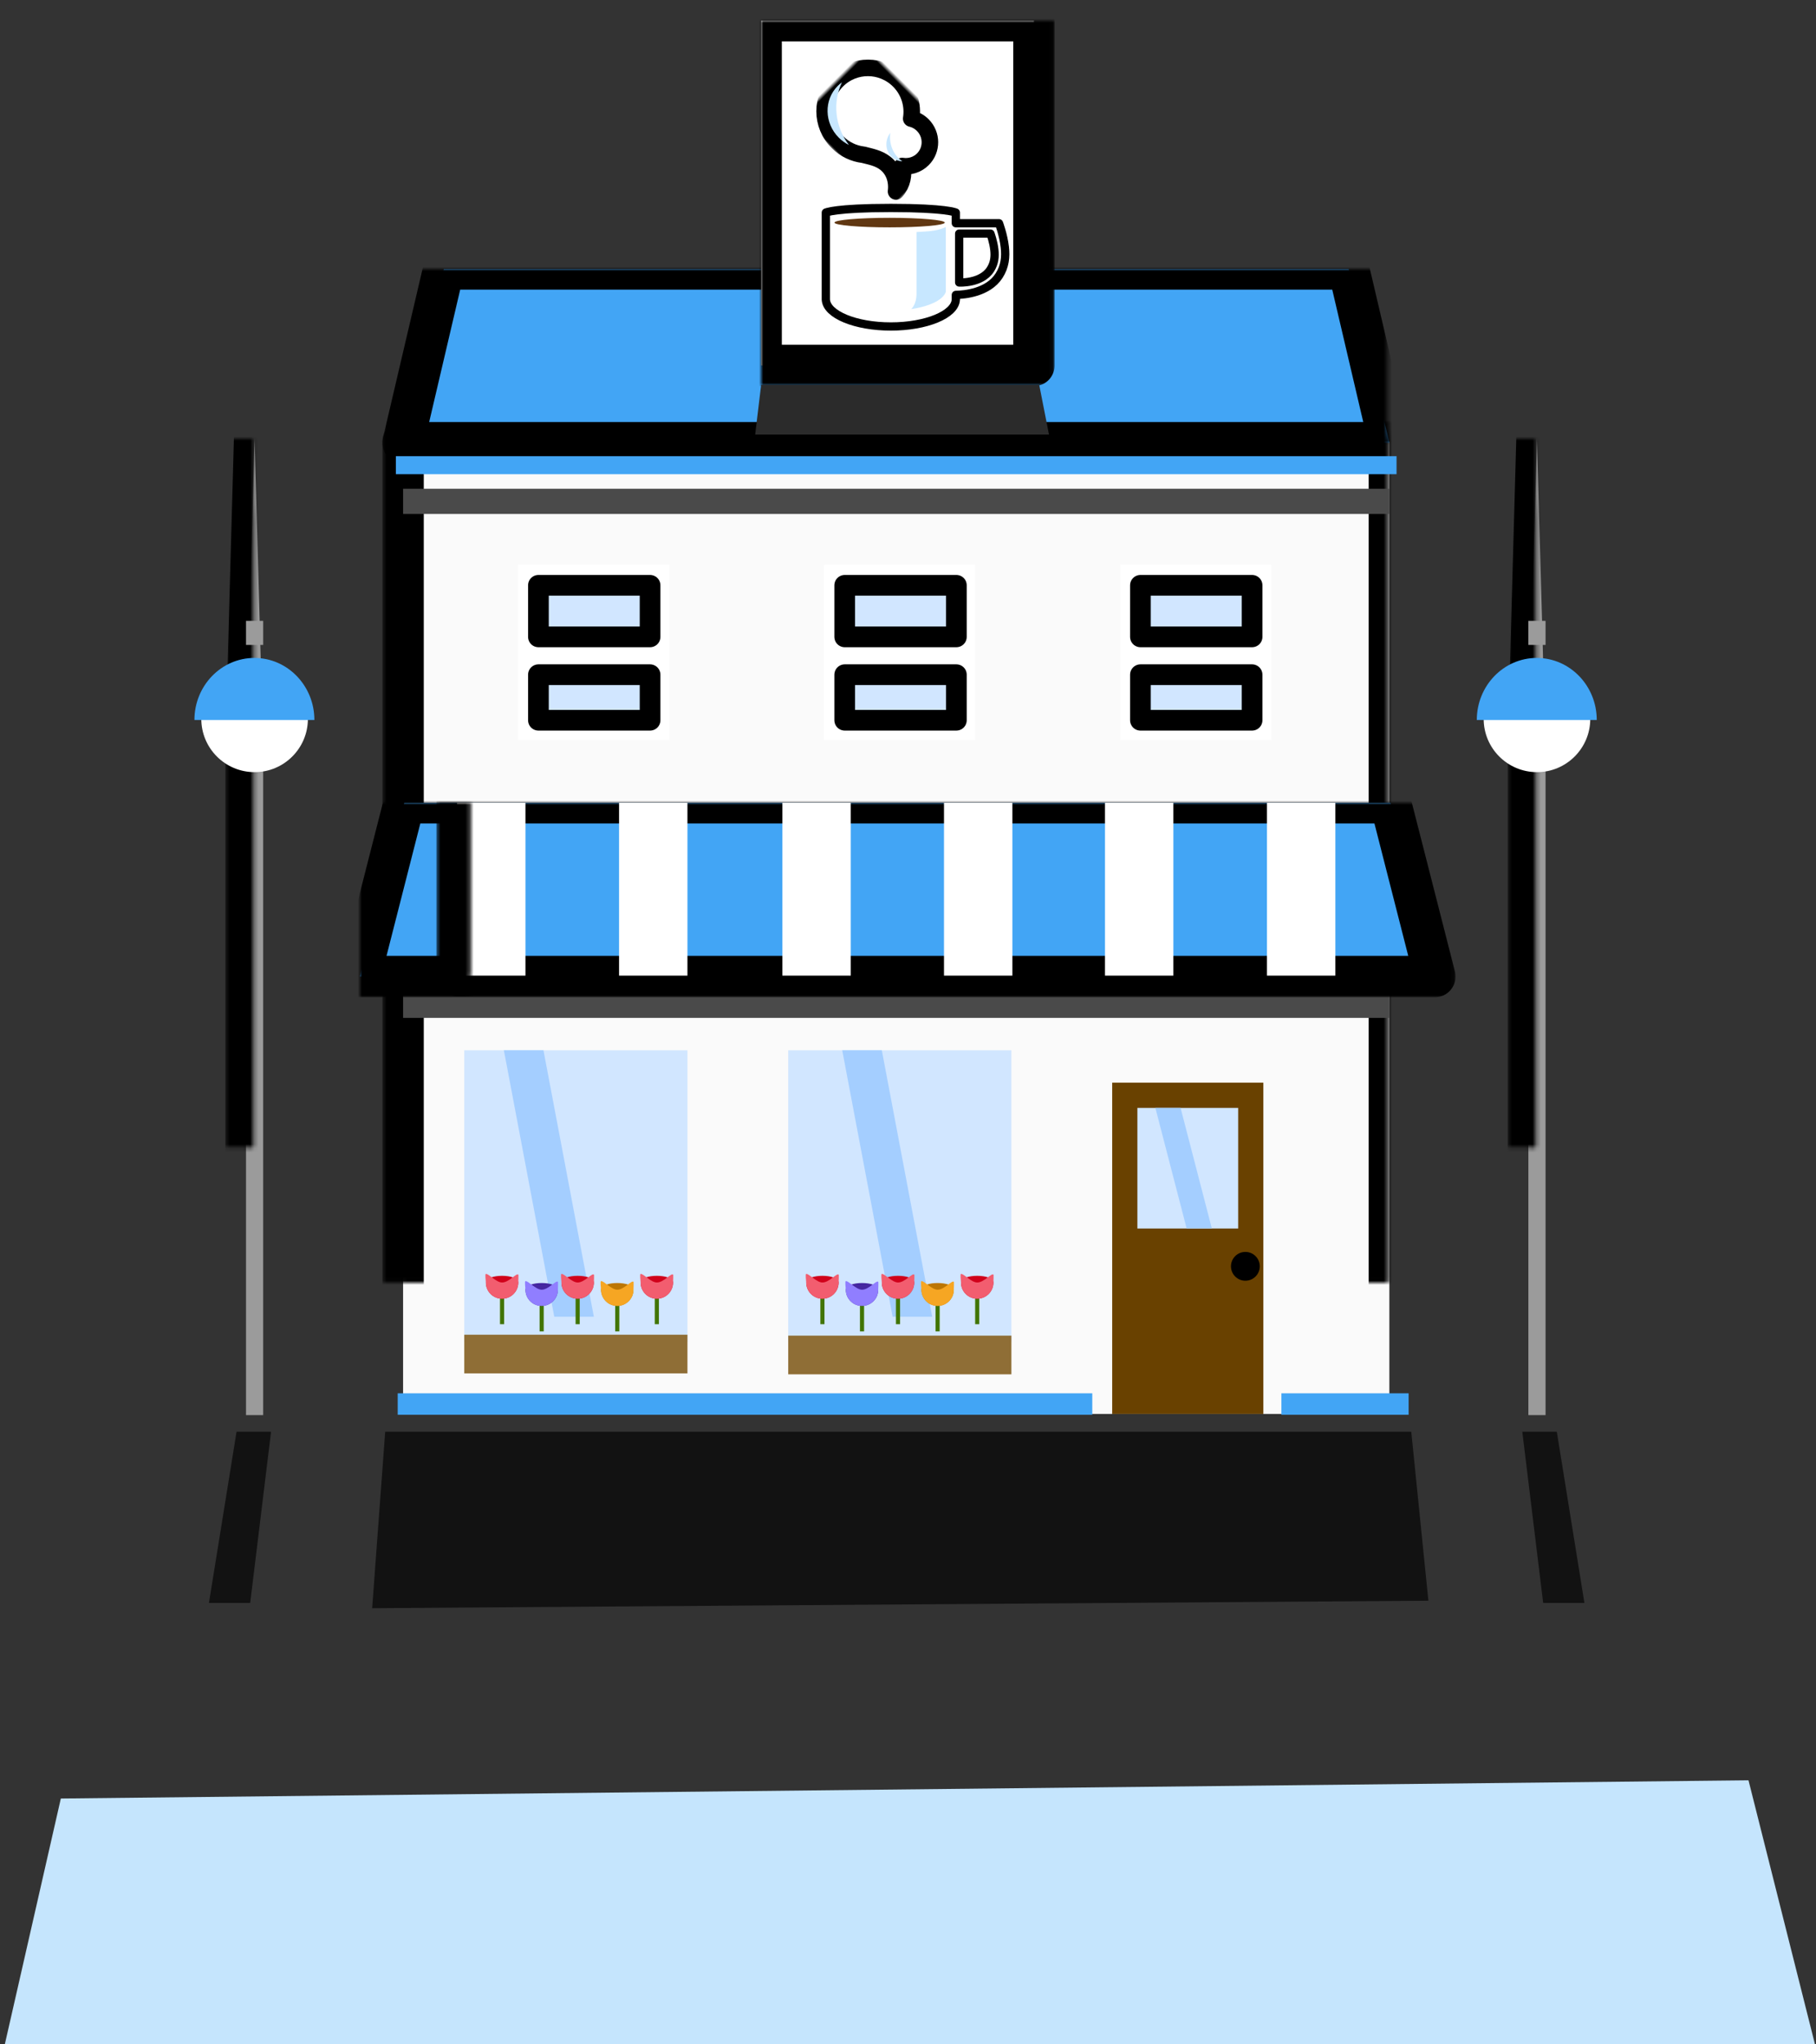 <?xml version="1.0" encoding="UTF-8"?>
<svg width="439px" height="494px" viewBox="0 0 439 494" version="1.1" xmlns="http://www.w3.org/2000/svg" xmlns:xlink="http://www.w3.org/1999/xlink">
    <rect x="0" y="0" width="439" height="494" fill="#333333" stroke="none"/>
    <!-- Generator: Sketch 42 (36781) - http://www.bohemiancoding.com/sketch -->
    <title>Group 10</title>
    <desc>Created with Sketch.</desc>
    <defs>
        <path d="M1.496,383.644 C1.496,374.253 9.101,366.64 18.497,366.64 L416.062,366.64 C425.452,366.64 433.063,374.249 433.063,383.647 L433.063,409.471 C433.063,418.864 425.458,426.551 416.062,426.639 L18.497,430.402 C9.108,430.491 1.496,422.947 1.496,413.559 L1.496,383.644 Z" id="path-1"></path>
        <mask id="mask-2" maskContentUnits="userSpaceOnUse" maskUnits="objectBoundingBox" x="0" y="0" width="431.567" height="63.763" fill="white">
            <use xlink:href="#path-1"></use>
        </mask>
        <path d="M34.482,281.959 C37.711,273.145 47.934,266 57.326,266 L376.674,266 C386.062,266 396.287,273.14 399.518,281.959 L432.154,371.041 C435.382,379.855 430.398,387 420.994,387 L13.006,387 C3.614,387 -1.384,379.86 1.846,371.041 L34.482,281.959 Z" id="path-3"></path>
        <mask id="mask-4" maskContentUnits="userSpaceOnUse" maskUnits="objectBoundingBox" x="0" y="0" width="432.273" height="121" fill="white">
            <use xlink:href="#path-3"></use>
        </mask>
        <rect id="path-5" x="10.442" y="41.766" width="238.42" height="234.934"></rect>
        <mask id="mask-6" maskContentUnits="userSpaceOnUse" maskUnits="objectBoundingBox" x="-5" y="-5" width="248.42" height="244.934">
            <rect x="5.442" y="36.766" width="248.42" height="244.934" fill="white"></rect>
            <use xlink:href="#path-5" fill="black"></use>
        </mask>
        <rect id="path-7" x="187.951" y="202.739" width="24.364" height="29.149"></rect>
        <mask id="mask-8" maskContentUnits="userSpaceOnUse" maskUnits="objectBoundingBox" x="-5" y="-5" width="34.364" height="39.149">
            <rect x="182.951" y="197.739" width="34.364" height="39.149" fill="white"></rect>
            <use xlink:href="#path-7" fill="black"></use>
        </mask>
        <rect id="path-9" x="181.86" y="196.648" width="36.546" height="80.052"></rect>
        <mask id="mask-10" maskContentUnits="userSpaceOnUse" maskUnits="objectBoundingBox" x="-5" y="-5" width="46.546" height="90.052">
            <rect x="176.86" y="191.648" width="46.546" height="90.052" fill="white"></rect>
            <use xlink:href="#path-9" fill="black"></use>
        </mask>
        <polygon id="path-11" points="249.143 0 259.866 41.993 -2.84217094e-14 41.993 10.723 0"></polygon>
        <mask id="mask-12" maskContentUnits="userSpaceOnUse" maskUnits="objectBoundingBox" x="-5" y="-5" width="269.866" height="51.993">
            <rect x="-5" y="-5" width="269.866" height="51.993" fill="white"></rect>
            <use xlink:href="#path-11" fill="black"></use>
        </mask>
        <rect id="path-13" x="23.494" y="0" width="16.533" height="41.766"></rect>
        <mask id="mask-14" maskContentUnits="userSpaceOnUse" maskUnits="objectBoundingBox" x="-5" y="-5" width="26.533" height="51.766">
            <rect x="18.494" y="-5" width="26.533" height="51.766" fill="white"></rect>
            <use xlink:href="#path-13" fill="black"></use>
        </mask>
        <rect id="path-15" x="62.65" y="0" width="16.533" height="41.766"></rect>
        <mask id="mask-16" maskContentUnits="userSpaceOnUse" maskUnits="objectBoundingBox" x="-5" y="-5" width="26.533" height="51.766">
            <rect x="57.65" y="-5" width="26.533" height="51.766" fill="white"></rect>
            <use xlink:href="#path-15" fill="black"></use>
        </mask>
        <rect id="path-17" x="180.12" y="0" width="16.533" height="41.766"></rect>
        <mask id="mask-18" maskContentUnits="userSpaceOnUse" maskUnits="objectBoundingBox" x="-5" y="-5" width="26.533" height="51.766">
            <rect x="175.12" y="-5" width="26.533" height="51.766" fill="white"></rect>
            <use xlink:href="#path-17" fill="black"></use>
        </mask>
        <rect id="path-19" x="219.277" y="0" width="16.533" height="41.766"></rect>
        <mask id="mask-20" maskContentUnits="userSpaceOnUse" maskUnits="objectBoundingBox" x="-5" y="-5" width="26.533" height="51.766">
            <rect x="214.277" y="-5" width="26.533" height="51.766" fill="white"></rect>
            <use xlink:href="#path-19" fill="black"></use>
        </mask>
        <rect id="path-21" x="102.133" y="0" width="16.533" height="41.766"></rect>
        <mask id="mask-22" maskContentUnits="userSpaceOnUse" maskUnits="objectBoundingBox" x="-5" y="-5" width="26.533" height="51.766">
            <rect x="97.133" y="-5" width="26.533" height="51.766" fill="white"></rect>
            <use xlink:href="#path-21" fill="black"></use>
        </mask>
        <rect id="path-23" x="141.2" y="0" width="16.533" height="41.766"></rect>
        <mask id="mask-24" maskContentUnits="userSpaceOnUse" maskUnits="objectBoundingBox" x="-5" y="-5" width="26.533" height="51.766">
            <rect x="136.2" y="-5" width="26.533" height="51.766" fill="white"></rect>
            <use xlink:href="#path-23" fill="black"></use>
        </mask>
        <polygon id="path-25" points="239.023 -1.5596413e-12 248.862 41.993 10.442 41.993 20.28 -1.5596413e-12"></polygon>
        <mask id="mask-26" maskContentUnits="userSpaceOnUse" maskUnits="objectBoundingBox" x="-5" y="-5" width="248.42" height="51.993">
            <rect x="5.442" y="-5" width="248.42" height="51.993" fill="white"></rect>
            <use xlink:href="#path-25" fill="black"></use>
        </mask>
        <rect id="path-27" x="187.951" y="202.739" width="24.364" height="29.149"></rect>
        <mask id="mask-28" maskContentUnits="userSpaceOnUse" maskUnits="objectBoundingBox" x="-5" y="-5" width="34.364" height="39.149">
            <rect x="182.951" y="197.739" width="34.364" height="39.149" fill="white"></rect>
            <use xlink:href="#path-27" fill="black"></use>
        </mask>
        <rect id="path-29" x="25.234" y="188.817" width="53.949" height="70.48"></rect>
        <mask id="mask-30" maskContentUnits="userSpaceOnUse" maskUnits="objectBoundingBox" x="-5" y="-5" width="63.949" height="80.48">
            <rect x="20.234" y="183.817" width="63.949" height="80.48" fill="white"></rect>
            <use xlink:href="#path-29" fill="black"></use>
        </mask>
        <rect id="path-31" x="103.547" y="188.817" width="53.949" height="70.48"></rect>
        <mask id="mask-32" maskContentUnits="userSpaceOnUse" maskUnits="objectBoundingBox" x="-5" y="-5" width="63.949" height="80.48">
            <rect x="98.547" y="183.817" width="63.949" height="80.48" fill="white"></rect>
            <use xlink:href="#path-31" fill="black"></use>
        </mask>
        <rect id="path-33" x="103.547" y="257.784" width="53.949" height="9.345"></rect>
        <mask id="mask-34" maskContentUnits="userSpaceOnUse" maskUnits="objectBoundingBox" x="-5" y="-5" width="63.949" height="19.345">
            <rect x="98.547" y="252.784" width="63.949" height="19.345" fill="white"></rect>
            <use xlink:href="#path-33" fill="black"></use>
        </mask>
        <rect id="path-35" x="38.236" y="71.46" width="36.546" height="42.377"></rect>
        <mask id="mask-36" maskContentUnits="userSpaceOnUse" maskUnits="objectBoundingBox" x="-5" y="-5" width="46.546" height="52.377">
            <rect x="33.236" y="66.46" width="46.546" height="52.377" fill="white"></rect>
            <use xlink:href="#path-35" fill="black"></use>
        </mask>
        <rect id="path-37" x="183.795" y="71.46" width="36.546" height="42.377"></rect>
        <mask id="mask-38" maskContentUnits="userSpaceOnUse" maskUnits="objectBoundingBox" x="-5" y="-5" width="46.546" height="52.377">
            <rect x="178.795" y="66.46" width="46.546" height="52.377" fill="white"></rect>
            <use xlink:href="#path-37" fill="black"></use>
        </mask>
        <rect id="path-39" x="112.215" y="71.46" width="36.546" height="42.377"></rect>
        <mask id="mask-40" maskContentUnits="userSpaceOnUse" maskUnits="objectBoundingBox" x="-5" y="-5" width="46.546" height="52.377">
            <rect x="107.215" y="66.46" width="46.546" height="52.377" fill="white"></rect>
            <use xlink:href="#path-39" fill="black"></use>
        </mask>
        <rect id="path-41" x="25.234" y="257.557" width="53.949" height="9.345"></rect>
        <mask id="mask-42" maskContentUnits="userSpaceOnUse" maskUnits="objectBoundingBox" x="-5" y="-5" width="63.949" height="19.345">
            <rect x="20.234" y="252.557" width="63.949" height="19.345" fill="white"></rect>
            <use xlink:href="#path-41" fill="black"></use>
        </mask>
        <rect id="path-43" x="9.143" y="271.714" width="167.907" height="5.19"></rect>
        <mask id="mask-44" maskContentUnits="userSpaceOnUse" maskUnits="objectBoundingBox" x="-5" y="-5" width="177.907" height="15.19">
            <rect x="4.143" y="266.714" width="177.907" height="15.19" fill="white"></rect>
            <use xlink:href="#path-43" fill="black"></use>
        </mask>
        <rect id="path-45" x="222.768" y="271.714" width="30.755" height="5.19"></rect>
        <mask id="mask-46" maskContentUnits="userSpaceOnUse" maskUnits="objectBoundingBox" x="-5" y="-5" width="40.755" height="15.19">
            <rect x="217.768" y="266.714" width="40.755" height="15.19" fill="white"></rect>
            <use xlink:href="#path-45" fill="black"></use>
        </mask>
        <rect id="path-47" x="8.701" y="45.247" width="241.9" height="4.351"></rect>
        <mask id="mask-48" maskContentUnits="userSpaceOnUse" maskUnits="objectBoundingBox" x="-5" y="-5" width="251.9" height="14.351">
            <rect x="3.701" y="40.247" width="251.9" height="14.351" fill="white"></rect>
            <use xlink:href="#path-47" fill="black"></use>
        </mask>
        <rect id="path-49" x="12.468" y="74.784" width="4.156" height="161.201"></rect>
        <mask id="mask-50" maskContentUnits="userSpaceOnUse" maskUnits="objectBoundingBox" x="-5" y="-5" width="14.156" height="171.201">
            <rect x="7.468" y="69.784" width="14.156" height="171.201" fill="white"></rect>
            <use xlink:href="#path-49" fill="black"></use>
        </mask>
        <polygon id="path-51" points="16.625 74.784 12.468 74.784 14.546 0"></polygon>
        <mask id="mask-52" maskContentUnits="userSpaceOnUse" maskUnits="objectBoundingBox" x="-5" y="-5" width="14.156" height="84.784">
            <rect x="7.468" y="-5" width="14.156" height="84.784" fill="white"></rect>
            <use xlink:href="#path-51" fill="black"></use>
        </mask>
        <ellipse id="path-53" cx="14.546" cy="67.721" rx="12.884" ry="12.879"></ellipse>
        <mask id="mask-54" maskContentUnits="userSpaceOnUse" maskUnits="objectBoundingBox" x="-5" y="-5" width="35.768" height="35.759">
            <rect x="-3.338" y="49.841" width="35.768" height="35.759" fill="white"></rect>
            <use xlink:href="#path-53" fill="black"></use>
        </mask>
        <path d="M29,68 C29,59.716 22.508,53 14.5,53 C6.492,53 0,59.716 0,68 L29,68 Z" id="path-55"></path>
        <mask id="mask-56" maskContentUnits="userSpaceOnUse" maskUnits="objectBoundingBox" x="-5" y="-5" width="39" height="25">
            <rect x="-5" y="48" width="39" height="25" fill="white"></rect>
            <use xlink:href="#path-55" fill="black"></use>
        </mask>
        <path d="M12.468,44.039 L16.625,44.039 L16.625,46.091 L16.625,49.856 L12.468,49.856 L12.468,44.039 Z" id="path-57"></path>
        <mask id="mask-58" maskContentUnits="userSpaceOnUse" maskUnits="objectBoundingBox" x="-5" y="-5" width="14.156" height="15.817">
            <rect x="7.468" y="39.039" width="14.156" height="15.817" fill="white"></rect>
            <use xlink:href="#path-57" fill="black"></use>
        </mask>
        <rect id="path-59" x="12.468" y="74.784" width="4.156" height="161.201"></rect>
        <mask id="mask-60" maskContentUnits="userSpaceOnUse" maskUnits="objectBoundingBox" x="-5" y="-5" width="14.156" height="171.201">
            <rect x="7.468" y="69.784" width="14.156" height="171.201" fill="white"></rect>
            <use xlink:href="#path-59" fill="black"></use>
        </mask>
        <polygon id="path-61" points="16.625 74.784 12.468 74.784 14.546 0"></polygon>
        <mask id="mask-62" maskContentUnits="userSpaceOnUse" maskUnits="objectBoundingBox" x="-5" y="-5" width="14.156" height="84.784">
            <rect x="7.468" y="-5" width="14.156" height="84.784" fill="white"></rect>
            <use xlink:href="#path-61" fill="black"></use>
        </mask>
        <ellipse id="path-63" cx="14.546" cy="67.721" rx="12.884" ry="12.879"></ellipse>
        <mask id="mask-64" maskContentUnits="userSpaceOnUse" maskUnits="objectBoundingBox" x="-5" y="-5" width="35.768" height="35.759">
            <rect x="-3.338" y="49.841" width="35.768" height="35.759" fill="white"></rect>
            <use xlink:href="#path-63" fill="black"></use>
        </mask>
        <path d="M29,68 C29,59.716 22.508,53 14.5,53 C6.492,53 0,59.716 0,68 L29,68 Z" id="path-65"></path>
        <mask id="mask-66" maskContentUnits="userSpaceOnUse" maskUnits="objectBoundingBox" x="-5" y="-5" width="39" height="25">
            <rect x="-5" y="48" width="39" height="25" fill="white"></rect>
            <use xlink:href="#path-65" fill="black"></use>
        </mask>
        <path d="M12.468,44.039 L16.625,44.039 L16.625,46.091 L16.625,49.856 L12.468,49.856 L12.468,44.039 Z" id="path-67"></path>
        <mask id="mask-68" maskContentUnits="userSpaceOnUse" maskUnits="objectBoundingBox" x="-5" y="-5" width="14.156" height="15.817">
            <rect x="7.468" y="39.039" width="14.156" height="15.817" fill="white"></rect>
            <use xlink:href="#path-67" fill="black"></use>
        </mask>
        <rect id="path-69" x="0" y="0" width="65.939" height="83.32"></rect>
        <mask id="mask-70" maskContentUnits="userSpaceOnUse" maskUnits="objectBoundingBox" x="-5" y="-5" width="75.939" height="93.32">
            <rect x="-5" y="-5" width="75.939" height="93.32" fill="white"></rect>
            <use xlink:href="#path-69" fill="black"></use>
        </mask>
        <path d="M25.696,14.013 C27.565,15.134 28.853,17.116 29,19.406 C27.401,17.357 24.974,16.071 22.282,16.426 C20.299,16.688 18.802,17.742 17.128,18.732 C15.326,20.152 13.047,21 10.568,21 C4.731,21 2.48689958e-14,16.299 2.48689958e-14,10.5 C2.48689958e-14,4.701 4.731,-4.26325641e-14 10.568,-4.26325641e-14 C14.098,-4.26325641e-14 17.225,1.72 19.144,4.363 C20.039,3.813 21.095,3.495 22.225,3.495 C25.463,3.495 28.087,6.102 28.087,9.319 C28.087,11.245 27.146,12.953 25.696,14.013 Z" id="path-71"></path>
        <mask id="mask-72" maskContentUnits="userSpaceOnUse" maskUnits="objectBoundingBox" x="-2" y="-2" width="33" height="25">
            <rect x="-2" y="-2" width="33" height="25" fill="white"></rect>
            <use xlink:href="#path-71" fill="black"></use>
        </mask>
    </defs>
    <g id="Become-a-host-(business)" stroke="none" stroke-width="1" fill="none" fill-rule="evenodd">
        <g id="Become-a-host-1280-(BUSINESS)" transform="translate(-776, -108)">
            <g id="Group-10" transform="translate(776, 113)">
                <use id="Rectangle-6" stroke="#000000" mask="url(#mask-2)" stroke-width="10" fill="#546F87" xlink:href="#path-1"></use>
                <use id="Rectangle-6" stroke="#000000" mask="url(#mask-4)" stroke-width="10" fill="#8BA2B6" xlink:href="#path-3"></use>
                <polygon id="Rectangle-6" fill="#121212" style="mix-blend-mode: soft-light;" points="93.118 341 341.161 341 345.298 381.833 89.965 383.646"></polygon>
                <polygon id="Rectangle-6" fill="#C5E5FD" points="14.707 429.637 422.68 425.237 438.742 489 1.174 489"></polygon>
                <polygon id="Rectangle-6" fill="#121212" style="mix-blend-mode: soft-light;" points="57.184 341 65.526 341 60.481 382.369 50.511 382.369"></polygon>
                <polygon id="Rectangle-6" fill="#121212" style="mix-blend-mode: soft-light;" transform="translate(375.508, 361.685) scale(-1, 1) translate(-375.508, -361.685) " points="374.673 341 383.015 341 377.97 382.369 368 382.369"></polygon>
                <g id="Group-11" transform="translate(47, 0)">
                    <g id="Group-9">
                        <g id="Coffee" transform="translate(40, 60)">
                            <g id="Rectangle-16">
                                <use fill="#FAFAFA" fill-rule="evenodd" xlink:href="#path-5"></use>
                                <use stroke="#000000" mask="url(#mask-6)" stroke-width="10" stroke-linejoin="round" xlink:href="#path-5"></use>
                            </g>
                            <g id="Rectangle-19">
                                <use fill="#D1E6FF" fill-rule="evenodd" xlink:href="#path-7"></use>
                                <use stroke="#000000" mask="url(#mask-8)" stroke-width="10" stroke-linejoin="round" xlink:href="#path-7"></use>
                            </g>
                            <rect id="Rectangle-18" fill="#4A4A4A" style="mix-blend-mode: darken;" x="10.442" y="53.117" width="238.42" height="6.091"></rect>
                            <rect id="Rectangle-18" fill="#4A4A4A" style="mix-blend-mode: multiply;" x="10.442" y="171.641" width="238.42" height="9.345"></rect>
                            <g id="Rectangle-19">
                                <use fill="#694100" fill-rule="evenodd" xlink:href="#path-9"></use>
                                <use stroke="#000000" mask="url(#mask-10)" stroke-width="10" stroke-linejoin="round" xlink:href="#path-9"></use>
                            </g>
                            <g id="Group-2" transform="translate(0, 129.005)">
                                <g id="Rectangle-16">
                                    <use fill="#42A5F5" fill-rule="evenodd" xlink:href="#path-11"></use>
                                    <use stroke="#000000" mask="url(#mask-12)" stroke-width="10" stroke-linejoin="round" xlink:href="#path-11"></use>
                                </g>
                                <g id="Rectangle-19">
                                    <use fill="#FFFFFF" fill-rule="evenodd" xlink:href="#path-13"></use>
                                    <use stroke="#000000" mask="url(#mask-14)" stroke-width="10" stroke-linejoin="round" xlink:href="#path-13"></use>
                                </g>
                                <g id="Rectangle-19">
                                    <use fill="#FFFFFF" fill-rule="evenodd" xlink:href="#path-15"></use>
                                    <use stroke="#000000" mask="url(#mask-16)" stroke-width="10" stroke-linejoin="round" xlink:href="#path-15"></use>
                                </g>
                                <g id="Rectangle-19">
                                    <use fill="#FFFFFF" fill-rule="evenodd" xlink:href="#path-17"></use>
                                    <use stroke="#000000" mask="url(#mask-18)" stroke-width="10" stroke-linejoin="round" xlink:href="#path-17"></use>
                                </g>
                                <g id="Rectangle-19">
                                    <use fill="#FFFFFF" fill-rule="evenodd" xlink:href="#path-19"></use>
                                    <use stroke="#000000" mask="url(#mask-20)" stroke-width="10" stroke-linejoin="round" xlink:href="#path-19"></use>
                                </g>
                                <g id="Rectangle-19">
                                    <use fill="#FFFFFF" fill-rule="evenodd" xlink:href="#path-21"></use>
                                    <use stroke="#000000" mask="url(#mask-22)" stroke-width="10" stroke-linejoin="round" xlink:href="#path-21"></use>
                                </g>
                                <g id="Rectangle-19">
                                    <use fill="#FFFFFF" fill-rule="evenodd" xlink:href="#path-23"></use>
                                    <use stroke="#000000" mask="url(#mask-24)" stroke-width="10" stroke-linejoin="round" xlink:href="#path-23"></use>
                                </g>
                            </g>
                            <ellipse id="Oval-35" fill="#000000" cx="214.056" cy="241.025" rx="3.481" ry="3.481"></ellipse>
                            <g id="Rectangle-16">
                                <use fill="#42A5F5" fill-rule="evenodd" xlink:href="#path-25"></use>
                                <use stroke="#000000" mask="url(#mask-26)" stroke-width="10" stroke-linejoin="round" xlink:href="#path-25"></use>
                            </g>
                            <g id="Rectangle-19">
                                <use fill="#D1E6FF" fill-rule="evenodd" xlink:href="#path-27"></use>
                                <use stroke="#000000" mask="url(#mask-28)" stroke-width="10" stroke-linejoin="round" xlink:href="#path-27"></use>
                            </g>
                            <g id="Rectangle-19">
                                <use fill="#D1E6FF" fill-rule="evenodd" xlink:href="#path-29"></use>
                                <use stroke="#000000" mask="url(#mask-30)" stroke-width="10" stroke-linejoin="round" xlink:href="#path-29"></use>
                            </g>
                            <g id="Rectangle-19">
                                <use fill="#D1E6FF" fill-rule="evenodd" xlink:href="#path-31"></use>
                                <use stroke="#000000" mask="url(#mask-32)" stroke-width="10" stroke-linejoin="round" xlink:href="#path-31"></use>
                            </g>
                            <g id="Rectangle-19">
                                <use fill="#8F6E36" fill-rule="evenodd" xlink:href="#path-33"></use>
                                <use stroke="#000000" mask="url(#mask-34)" stroke-width="10" stroke-linejoin="round" xlink:href="#path-33"></use>
                            </g>
                            <polygon id="Rectangle-32" fill="#A4CEFF" points="116.599 188.817 126.171 188.817 138.353 253.206 128.782 253.206"></polygon>
                            <polygon id="Rectangle-32" fill="#A4CEFF" points="192.302 202.739 198.393 202.739 205.945 231.863 199.854 231.863"></polygon>
                            <g id="Rectangle-19">
                                <use fill="#FFFFFF" fill-rule="evenodd" xlink:href="#path-35"></use>
                                <use stroke="#000000" mask="url(#mask-36)" stroke-width="10" stroke-linejoin="round" xlink:href="#path-35"></use>
                            </g>
                            <g id="Rectangle-19">
                                <use fill="#FFFFFF" fill-rule="evenodd" xlink:href="#path-37"></use>
                                <use stroke="#000000" mask="url(#mask-38)" stroke-width="10" stroke-linejoin="round" xlink:href="#path-37"></use>
                            </g>
                            <polygon id="Rectangle-32" fill="#A4CEFF" points="34.806 188.817 44.377 188.817 56.559 253.206 46.988 253.206"></polygon>
                            <g id="Group-3" transform="translate(107.705, 242.765)">
                                <path d="M4.108,3.916 L4.108,11.747" id="Line" stroke="#417505" stroke-linecap="square"></path>
                                <path d="M4.108,6.091 C6.271,6.091 8.024,4.338 8.024,2.175 C8.024,0.013 0.193,0.013 0.193,2.175 C0.193,4.338 1.946,6.091 4.108,6.091 Z" id="Oval-36" fill="#D0011B"></path>
                                <path d="M4.108,6.091 C6.271,6.091 8.024,4.338 8.024,2.175 C8.024,2 8.121,0.318 8.024,0.244 C7.527,-0.135 5.728,2.185 4.108,2.175 C2.683,2.167 0.866,0.002 0.193,0.096 C-0.069,0.132 0.193,1.87 0.193,2.175 C0.193,4.338 1.946,6.091 4.108,6.091 Z" id="Oval-36" fill="#F25D6F"></path>
                            </g>
                            <rect id="Rectangle-19" stroke="#000000" stroke-width="5" stroke-linejoin="round" fill="#D1E6FF" x="188.688" y="76.446" width="26.99" height="12.464"></rect>
                            <rect id="Rectangle-19" stroke="#000000" stroke-width="5" stroke-linejoin="round" fill="#D1E6FF" x="188.688" y="98.05" width="26.99" height="11.007"></rect>
                            <g id="Rectangle-19">
                                <use fill="#FFFFFF" fill-rule="evenodd" xlink:href="#path-39"></use>
                                <use stroke="#000000" mask="url(#mask-40)" stroke-width="10" stroke-linejoin="round" xlink:href="#path-39"></use>
                            </g>
                            <rect id="Rectangle-19" stroke="#000000" stroke-width="5" stroke-linejoin="round" fill="#D1E6FF" x="117.203" y="76.446" width="26.99" height="12.464"></rect>
                            <rect id="Rectangle-19" stroke="#000000" stroke-width="5" stroke-linejoin="round" fill="#D1E6FF" x="117.203" y="98.05" width="26.99" height="11.007"></rect>
                            <rect id="Rectangle-19" stroke="#000000" stroke-width="5" stroke-linejoin="round" fill="#D1E6FF" x="43.159" y="76.446" width="26.99" height="12.464"></rect>
                            <rect id="Rectangle-19" stroke="#000000" stroke-width="5" stroke-linejoin="round" fill="#D1E6FF" x="43.159" y="98.05" width="26.99" height="11.007"></rect>
                            <g id="Group-3" transform="translate(117.277, 244.505)">
                                <path d="M4.108,3.916 L4.108,11.747" id="Line" stroke="#417505" stroke-linecap="square"></path>
                                <path d="M4.108,6.091 C6.271,6.091 8.024,4.338 8.024,2.175 C8.024,0.013 0.193,0.013 0.193,2.175 C0.193,4.338 1.946,6.091 4.108,6.091 Z" id="Oval-36" fill="#4527A0"></path>
                                <path d="M4.108,6.091 C6.271,6.091 8.024,4.338 8.024,2.175 C8.024,2 8.121,0.318 8.024,0.244 C7.527,-0.135 5.728,2.185 4.108,2.175 C2.683,2.167 0.866,0.002 0.193,0.096 C-0.069,0.132 0.193,1.87 0.193,2.175 C0.193,4.338 1.946,6.091 4.108,6.091 Z" id="Oval-36" fill="#907EFF"></path>
                            </g>
                            <g id="Group-3" transform="translate(125.978, 242.765)">
                                <path d="M4.108,3.916 L4.108,11.747" id="Line" stroke="#417505" stroke-linecap="square"></path>
                                <path d="M4.108,6.091 C6.271,6.091 8.024,4.338 8.024,2.175 C8.024,0.013 0.193,0.013 0.193,2.175 C0.193,4.338 1.946,6.091 4.108,6.091 Z" id="Oval-36" fill="#D0011B"></path>
                                <path d="M4.108,6.091 C6.271,6.091 8.024,4.338 8.024,2.175 C8.024,2 8.121,0.318 8.024,0.244 C7.527,-0.135 5.728,2.185 4.108,2.175 C2.683,2.167 0.866,0.002 0.193,0.096 C-0.069,0.132 0.193,1.87 0.193,2.175 C0.193,4.338 1.946,6.091 4.108,6.091 Z" id="Oval-36" fill="#F25D6F"></path>
                            </g>
                            <g id="Group-3" transform="translate(135.55, 244.505)">
                                <path d="M4.108,3.916 L4.108,11.747" id="Line" stroke="#417505" stroke-linecap="square"></path>
                                <path d="M4.108,6.091 C6.271,6.091 8.024,4.338 8.024,2.175 C8.024,0.013 0.193,0.013 0.193,2.175 C0.193,4.338 1.946,6.091 4.108,6.091 Z" id="Oval-36" fill="#BC7603"></path>
                                <path d="M4.108,6.091 C6.271,6.091 8.024,4.338 8.024,2.175 C8.024,2 8.121,0.318 8.024,0.244 C7.527,-0.135 5.728,2.185 4.108,2.175 C2.683,2.167 0.866,0.002 0.193,0.096 C-0.069,0.132 0.193,1.87 0.193,2.175 C0.193,4.338 1.946,6.091 4.108,6.091 Z" id="Oval-36" fill="#F6A623"></path>
                            </g>
                            <g id="Group-3" transform="translate(145.122, 242.765)">
                                <path d="M4.108,3.916 L4.108,11.747" id="Line" stroke="#417505" stroke-linecap="square"></path>
                                <path d="M4.108,6.091 C6.271,6.091 8.024,4.338 8.024,2.175 C8.024,0.013 0.193,0.013 0.193,2.175 C0.193,4.338 1.946,6.091 4.108,6.091 Z" id="Oval-36" fill="#D0011B"></path>
                                <path d="M4.108,6.091 C6.271,6.091 8.024,4.338 8.024,2.175 C8.024,2 8.121,0.318 8.024,0.244 C7.527,-0.135 5.728,2.185 4.108,2.175 C2.683,2.167 0.866,0.002 0.193,0.096 C-0.069,0.132 0.193,1.87 0.193,2.175 C0.193,4.338 1.946,6.091 4.108,6.091 Z" id="Oval-36" fill="#F25D6F"></path>
                            </g>
                            <g id="Rectangle-19">
                                <use fill="#8F6E36" fill-rule="evenodd" xlink:href="#path-41"></use>
                                <use stroke="#000000" mask="url(#mask-42)" stroke-width="10" stroke-linejoin="round" xlink:href="#path-41"></use>
                            </g>
                            <g id="Group-3" transform="translate(30.262, 242.765)">
                                <path d="M4.108,3.916 L4.108,11.747" id="Line" stroke="#417505" stroke-linecap="square"></path>
                                <path d="M4.108,6.091 C6.271,6.091 8.024,4.338 8.024,2.175 C8.024,0.013 0.193,0.013 0.193,2.175 C0.193,4.338 1.946,6.091 4.108,6.091 Z" id="Oval-36" fill="#D0011B"></path>
                                <path d="M4.108,6.091 C6.271,6.091 8.024,4.338 8.024,2.175 C8.024,2 8.121,0.318 8.024,0.244 C7.527,-0.135 5.728,2.185 4.108,2.175 C2.683,2.167 0.866,0.002 0.193,0.096 C-0.069,0.132 0.193,1.87 0.193,2.175 C0.193,4.338 1.946,6.091 4.108,6.091 Z" id="Oval-36" fill="#F25D6F"></path>
                            </g>
                            <g id="Group-3" transform="translate(39.834, 244.505)">
                                <path d="M4.108,3.916 L4.108,11.747" id="Line" stroke="#417505" stroke-linecap="square"></path>
                                <path d="M4.108,6.091 C6.271,6.091 8.024,4.338 8.024,2.175 C8.024,0.013 0.193,0.013 0.193,2.175 C0.193,4.338 1.946,6.091 4.108,6.091 Z" id="Oval-36" fill="#4527A0"></path>
                                <path d="M4.108,6.091 C6.271,6.091 8.024,4.338 8.024,2.175 C8.024,2 8.121,0.318 8.024,0.244 C7.527,-0.135 5.728,2.185 4.108,2.175 C2.683,2.167 0.866,0.002 0.193,0.096 C-0.069,0.132 0.193,1.87 0.193,2.175 C0.193,4.338 1.946,6.091 4.108,6.091 Z" id="Oval-36" fill="#907EFF"></path>
                            </g>
                            <g id="Group-3" transform="translate(48.536, 242.765)">
                                <path d="M4.108,3.916 L4.108,11.747" id="Line" stroke="#417505" stroke-linecap="square"></path>
                                <path d="M4.108,6.091 C6.271,6.091 8.024,4.338 8.024,2.175 C8.024,0.013 0.193,0.013 0.193,2.175 C0.193,4.338 1.946,6.091 4.108,6.091 Z" id="Oval-36" fill="#D0011B"></path>
                                <path d="M4.108,6.091 C6.271,6.091 8.024,4.338 8.024,2.175 C8.024,2 8.121,0.318 8.024,0.244 C7.527,-0.135 5.728,2.185 4.108,2.175 C2.683,2.167 0.866,0.002 0.193,0.096 C-0.069,0.132 0.193,1.87 0.193,2.175 C0.193,4.338 1.946,6.091 4.108,6.091 Z" id="Oval-36" fill="#F25D6F"></path>
                            </g>
                            <g id="Group-3" transform="translate(58.107, 244.505)">
                                <path d="M4.108,3.916 L4.108,11.747" id="Line" stroke="#417505" stroke-linecap="square"></path>
                                <path d="M4.108,6.091 C6.271,6.091 8.024,4.338 8.024,2.175 C8.024,0.013 0.193,0.013 0.193,2.175 C0.193,4.338 1.946,6.091 4.108,6.091 Z" id="Oval-36" fill="#BC7603"></path>
                                <path d="M4.108,6.091 C6.271,6.091 8.024,4.338 8.024,2.175 C8.024,2 8.121,0.318 8.024,0.244 C7.527,-0.135 5.728,2.185 4.108,2.175 C2.683,2.167 0.866,0.002 0.193,0.096 C-0.069,0.132 0.193,1.87 0.193,2.175 C0.193,4.338 1.946,6.091 4.108,6.091 Z" id="Oval-36" fill="#F6A623"></path>
                            </g>
                            <g id="Group-3" transform="translate(67.679, 242.765)">
                                <path d="M4.108,3.916 L4.108,11.747" id="Line" stroke="#417505" stroke-linecap="square"></path>
                                <path d="M4.108,6.091 C6.271,6.091 8.024,4.338 8.024,2.175 C8.024,0.013 0.193,0.013 0.193,2.175 C0.193,4.338 1.946,6.091 4.108,6.091 Z" id="Oval-36" fill="#D0011B"></path>
                                <path d="M4.108,6.091 C6.271,6.091 8.024,4.338 8.024,2.175 C8.024,2 8.121,0.318 8.024,0.244 C7.527,-0.135 5.728,2.185 4.108,2.175 C2.683,2.167 0.866,0.002 0.193,0.096 C-0.069,0.132 0.193,1.87 0.193,2.175 C0.193,4.338 1.946,6.091 4.108,6.091 Z" id="Oval-36" fill="#F25D6F"></path>
                            </g>
                            <g id="Rectangle-19">
                                <use fill="#42A5F5" fill-rule="evenodd" xlink:href="#path-43"></use>
                                <use stroke="#000000" mask="url(#mask-44)" stroke-width="10" stroke-linejoin="round" xlink:href="#path-43"></use>
                            </g>
                            <g id="Rectangle-19">
                                <use fill="#42A5F5" fill-rule="evenodd" xlink:href="#path-45"></use>
                                <use stroke="#000000" mask="url(#mask-46)" stroke-width="10" stroke-linejoin="round" xlink:href="#path-45"></use>
                            </g>
                            <g id="Rectangle-16" transform="translate(129.652, 47.422) scale(1, -1) translate(-129.652, -47.422) ">
                                <use fill="#42A5F5" fill-rule="evenodd" style="mix-blend-mode: multiply;" xlink:href="#path-47"></use>
                                <use stroke="#000000" mask="url(#mask-48)" stroke-width="10" stroke-linejoin="round" xlink:href="#path-47"></use>
                            </g>
                        </g>
                        <g id="Lamp" transform="translate(310, 101)">
                            <g id="Rectangle-52">
                                <use fill="#9B9B9B" fill-rule="evenodd" xlink:href="#path-49"></use>
                                <use stroke="#000000" mask="url(#mask-50)" stroke-width="10" stroke-linejoin="round" xlink:href="#path-49"></use>
                            </g>
                            <g id="Rectangle-52">
                                <use fill="#9B9B9B" fill-rule="evenodd" xlink:href="#path-51"></use>
                                <use stroke="#000000" mask="url(#mask-52)" stroke-width="10" stroke-linejoin="round" xlink:href="#path-51"></use>
                            </g>
                            <g id="Oval-56">
                                <use fill="#FFFFFF" fill-rule="evenodd" xlink:href="#path-53"></use>
                                <use stroke="#000000" mask="url(#mask-54)" stroke-width="10" xlink:href="#path-53"></use>
                            </g>
                            <g id="Oval-56">
                                <use fill="#42A5F5" fill-rule="evenodd" xlink:href="#path-55"></use>
                                <use stroke="#000000" mask="url(#mask-56)" stroke-width="10" stroke-linejoin="round" xlink:href="#path-55"></use>
                            </g>
                            <g id="Rectangle-409">
                                <use fill="#9B9B9B" fill-rule="evenodd" xlink:href="#path-57"></use>
                                <use stroke="#000000" mask="url(#mask-58)" stroke-width="10" stroke-linejoin="round" xlink:href="#path-57"></use>
                            </g>
                        </g>
                        <g id="Lamp-Copy" transform="translate(0, 101)">
                            <g id="Rectangle-52">
                                <use fill="#9B9B9B" fill-rule="evenodd" xlink:href="#path-59"></use>
                                <use stroke="#000000" mask="url(#mask-60)" stroke-width="10" stroke-linejoin="round" xlink:href="#path-59"></use>
                            </g>
                            <g id="Rectangle-52">
                                <use fill="#9B9B9B" fill-rule="evenodd" xlink:href="#path-61"></use>
                                <use stroke="#000000" mask="url(#mask-62)" stroke-width="10" stroke-linejoin="round" xlink:href="#path-61"></use>
                            </g>
                            <g id="Oval-56">
                                <use fill="#FFFFFF" fill-rule="evenodd" xlink:href="#path-63"></use>
                                <use stroke="#000000" mask="url(#mask-64)" stroke-width="10" xlink:href="#path-63"></use>
                            </g>
                            <g id="Oval-56">
                                <use fill="#42A5F5" fill-rule="evenodd" xlink:href="#path-65"></use>
                                <use stroke="#000000" mask="url(#mask-66)" stroke-width="10" stroke-linejoin="round" xlink:href="#path-65"></use>
                            </g>
                            <g id="Rectangle-409">
                                <use fill="#9B9B9B" fill-rule="evenodd" xlink:href="#path-67"></use>
                                <use stroke="#000000" mask="url(#mask-68)" stroke-width="10" stroke-linejoin="round" xlink:href="#path-67"></use>
                            </g>
                        </g>
                        <g id="Group-13" transform="translate(137, 0)">
                            <g id="Rectangle-19">
                                <use fill="#FFFFFF" fill-rule="evenodd" xlink:href="#path-69"></use>
                                <use stroke="#000000" mask="url(#mask-70)" stroke-width="10" stroke-linejoin="round" xlink:href="#path-69"></use>
                            </g>
                            <g id="Group-12" transform="translate(10, 7)">
                                <g id="Group-2" transform="translate(18.654, 17.719) rotate(45) translate(-18.654, -17.719) translate(4.154, 7.219)">
                                    <g id="Group" transform="translate(-0, -0)">
                                        <g id="Combined-Shape">
                                            <use fill="#FFFFFF" fill-rule="evenodd" xlink:href="#path-71"></use>
                                            <use stroke="#000000" mask="url(#mask-72)" stroke-width="4" stroke-linecap="round" stroke-linejoin="round" xlink:href="#path-71"></use>
                                        </g>
                                    </g>
                                    <path d="M2,20.894 C2.434,20.964 2.879,21 3.332,21 C8.119,21 12,16.958 12,11.973 C12,10.931 11.831,9.931 11.519,9 C10.767,14.556 7.013,19.12 2,20.894 Z" id="Combined-Shape" fill="#C7E7FF" transform="translate(7, 15) rotate(90) translate(-7, -15) "></path>
                                    <path d="M19,14.965 C19.19,14.988 19.384,15 19.581,15 C22.022,15 24,13.151 24,10.87 C24,10.197 23.828,9.561 23.522,9 C23.316,11.677 21.514,13.941 19,14.965 Z" id="Combined-Shape" fill="#C7E7FF" transform="translate(21.5, 12) rotate(75) translate(-21.5, -12) "></path>
                                </g>
                                <g id="mug-tshirt" transform="translate(5.638, 38.252)">
                                    <g id="Group-5">
                                        <g id="mug">
                                            <path d="M31.425,21.021 L31.425,22.182 L31.42,22.182 C31.213,25.768 24.259,28.648 15.712,28.648 C7.165,28.648 0.212,25.768 0.005,22.182 L0,22.182 L0,1.118 C0,1.118 2.245,1.1642247e-15 15.712,0 C29.18,-1.16422474e-15 31.425,1.118 31.425,1.118 L31.425,3.697 L41.857,3.697 C41.857,3.697 42.927,6.496 43.264,9.469 C43.531,11.834 43.316,14.15 41.857,16.396 C39.208,20.474 33.538,20.979 31.425,21.021 Z M39.793,6.198 L32.232,6.198 L32.232,18.014 C32.232,18.014 37.58,18.321 39.793,14.863 C40.773,13.331 40.918,11.75 40.738,10.137 C40.512,8.108 39.793,6.198 39.793,6.198 Z" id="Combined-Shape" stroke="#000000" stroke-width="2" stroke-linejoin="round" fill="#FFFFFF"></path>
                                            <path d="M21.92,20.656 C21.92,17.861 21.92,5.812 21.92,5.812 C21.92,5.812 23.728,5.748 25.266,5.588 C27.65,5.341 29,4.607 29,4.607 L29,20.263 C29,20.263 28.807,21.373 26.943,22.475 C24.299,24.039 20.625,24.436 20.625,24.436 C20.625,24.436 21.92,23.451 21.92,20.656 Z" id="Rectangle-8" fill="#C7E7FF"></path>
                                            <ellipse id="Oval-5" fill="#603712" cx="15.42" cy="3.541" rx="13.333" ry="1.155"></ellipse>
                                        </g>
                                    </g>
                                </g>
                            </g>
                        </g>
                        <polygon id="Rectangle-10" fill="#2B2B2B" style="mix-blend-mode: soft-light;" points="137 88 151 88 204.218 88 206.583 100.012 135.557 100.012"></polygon>
                    </g>
                </g>
            </g>
        </g>
    </g>
</svg>
